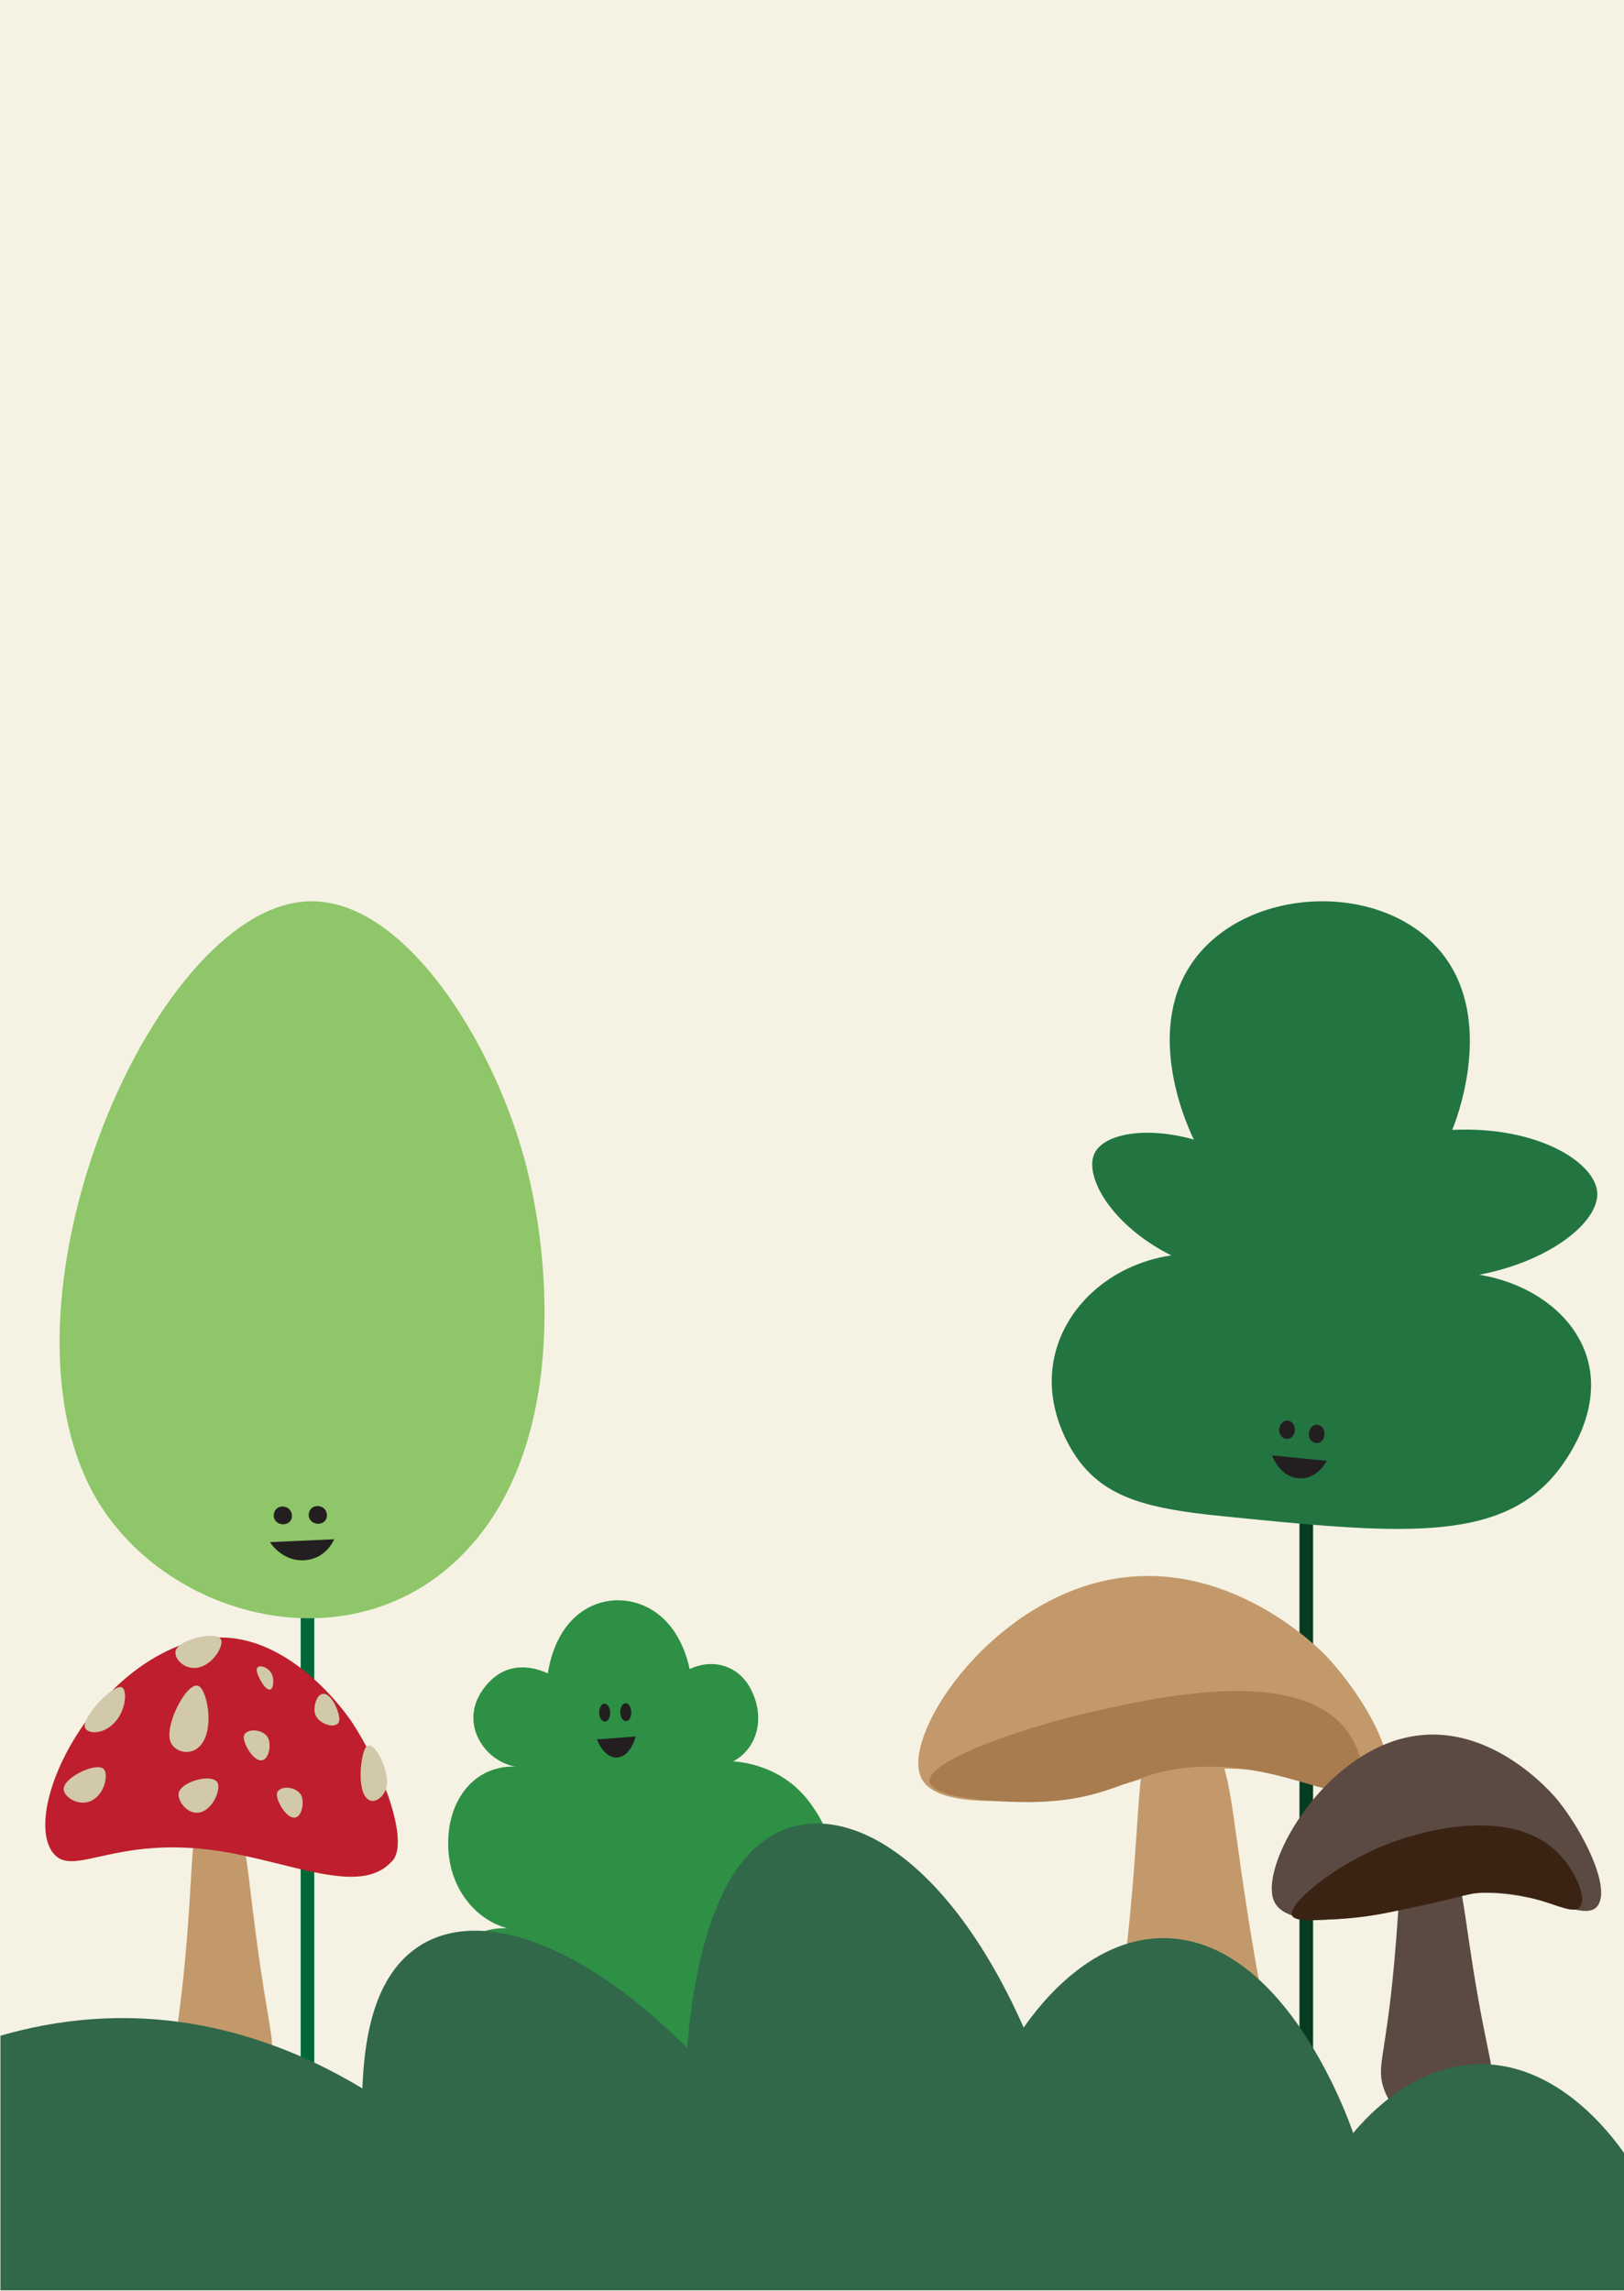 <?xml version="1.0" encoding="UTF-8"?>
<svg id="Layer_1" data-name="Layer 1" xmlns="http://www.w3.org/2000/svg" viewBox="0 0 597.05 842.24">
  <defs>
    <style>
      .cls-1 {
        fill: #006838;
        stroke: #006838;
      }

      .cls-1, .cls-2 {
        stroke-width: 5px;
      }

      .cls-1, .cls-2, .cls-3 {
        stroke-miterlimit: 10;
      }

      .cls-2 {
        fill: none;
        stroke: #063c22;
      }

      .cls-3 {
        fill: #f5f2e3;
        stroke: #f5f2e3;
      }

      .cls-4 {
        fill: #2d9045;
      }

      .cls-4, .cls-5, .cls-6, .cls-7, .cls-8, .cls-9, .cls-10, .cls-11, .cls-12, .cls-13, .cls-14 {
        stroke-width: 0px;
      }

      .cls-5 {
        fill: #3b2314;
      }

      .cls-6 {
        fill: #5a4a42;
      }

      .cls-7 {
        fill: #227541;
      }

      .cls-8 {
        fill: #231f20;
      }

      .cls-9 {
        fill: #a87c4f;
      }

      .cls-10 {
        fill: #d1c9aa;
      }

      .cls-11 {
        fill: #be1e2d;
      }

      .cls-12 {
        fill: #c3996b;
      }

      .cls-13 {
        fill: #8ec669;
      }

      .cls-14 {
        fill: #306849;
      }
    </style>
  </defs>
  <rect class="cls-3" x=".5" y=".5" width="596.05" height="841.24"/>
  <line class="cls-2" x1="480.24" y1="514.22" x2="480.24" y2="761.25"/>
  <line class="cls-1" x1="113.04" y1="592.53" x2="113.04" y2="763.62"/>
  <path class="cls-13" d="M169.11,572.51c-41.08,40.21-107.15,22.13-132.97-20.28-42.85-70.41,19.36-217.61,76.5-220.81,35.28-1.98,68.24,50.97,80.14,94.63,10.38,38.05,15.44,108.16-23.68,146.45Z"/>
  <path class="cls-7" d="M438.92,418.98c-1.13-2.22-17.55-35.68-2.7-61.76,18.54-32.57,75.14-34.91,96-3.9,16.8,24.97,2.6,59.91,1.67,62.11,31.19-1.53,52.64,11.85,53.32,23.07.64,10.63-17.02,25.12-43.32,30.17,20.15,3.42,35.87,15.72,39.99,31.94,4.87,19.19-8.33,36.71-11.66,40.82-21.25,26.21-58.69,22.46-123.29,15.97-26.5-2.66-41.34-6.54-51.65-19.52-1.41-1.78-13.45-17.43-10-37.27,3.43-19.69,20.79-35.72,43.32-39.04-22.14-11.14-31.94-29.01-28.32-37.27,3.26-7.46,18.89-10.34,36.66-5.32Z"/>
  <path class="cls-12" d="M406.77,657.32c-11.12,2.11-60.41,11.47-67.99-3.45-7.62-15.01,23.02-62.34,66.37-72.48,45.47-10.64,80.45,25.38,82.55,27.61,13.18,14.02,27.23,38.03,21.04,46.59-7.3,10.11-35.2-11.76-80.94-3.45-9.87,1.79-8.83,2.86-21.04,5.18Z"/>
  <path class="cls-12" d="M467.38,765.13c-7.12,28.8-48.94,30.02-57.27.02-3.22-11.59,1.53-17.16,5.99-68.26,3.25-37.21,2.23-51.37,8.32-59.33,5.94-7.76,15.08-5,20.92,2.65,6.88,9.01,7.02,21.97,12.72,59.31,7.76,50.88,11.85,55.41,9.32,65.61Z"/>
  <path class="cls-12" d="M99.56,756.21c-4.24,19.93-29.16,20.77-34.12.02-1.92-8.02.91-11.88,3.57-47.23,1.94-25.75,1.33-35.55,4.96-41.06,3.54-5.37,8.98-3.46,12.46,1.83,4.1,6.23,4.18,15.2,7.58,41.04,4.62,35.2,7.06,38.34,5.55,45.4Z"/>
  <path class="cls-9" d="M341.79,655.14c-1.24-7.88,35.02-20.23,60.54-25.97,23.4-5.26,75.39-16.9,93.03,7.42,4.23,5.84,7.46,15.09,4.08,19.73-5.9,8.08-25.13-7.11-55.94-6.78-27.47.29-32.13,12.76-64.79,13.02-11.7.09-35.94-1.21-36.92-7.42Z"/>
  <path class="cls-4" d="M204.56,773.76c-19.11-.92-38.43-1.85-45.4-17.39-4.16-9.27-2.77-21.15.78-29.39,4.95-11.5,15.24-18.49,26.56-18.04-10.54-2.83-18.8-12.17-21.08-24.09-.44-2.3-2.47-14.21,3.91-24.49,7.4-11.91,19.42-10.88,20.34-10.78-9.12-1.69-15.44-9.57-15.64-17.64-.2-8.2,5.99-13.76,7.04-14.7,8.68-7.79,19.4-2.45,20.34-1.96.58-3.8,2.4-12.8,8.72-19.46,9.5-10,24.46-9.74,34.04-.44,6.34,6.16,8.6,14.61,9.38,18.27,8-3.76,16.49-1.6,21.19,5.22.66.95,5.85,8.76,3.34,17.95-2.04,7.45-7.64,10.32-8.55,10.76,4.95.38,19.51,2.32,29.17,16.53,2.5,3.67,6.51,9.58,6.25,17.4-.33,10.05-7.6,19.54-18.41,23.93,10.21-4.51,21.17-2.39,28.29,5.84,11.24,13,8.98,36.69.89,47.67-3.37,4.58-7.12,6.08-36.87,9.16-17.37,1.8-29.15,2.63-46.15,3.92-23.11,1.75-24.04,1.91-28.13,1.72Z"/>
  <path class="cls-11" d="M19.37,681.09c-10.88-14.76,11.85-64.46,49.11-76.97,33.64-11.29,59.53,26.95,61.09,29.32,9.75,14.89,20.15,40.38,15.57,49.48-.51,1.02-1.21,1.55-1.64,2-11.61,11.93-36.65-.27-62.6-4.31-38.98-6.07-54.29,10.28-61.52.47Z"/>
  <path class="cls-10" d="M41.61,633.85c-4.36,4.19-9.93,3.54-10.43,1.08-.8-3.95,10.74-16.07,13.68-14.53,1.94,1.02,1.61,8.78-3.25,13.45Z"/>
  <path class="cls-10" d="M72.58,613.15c-5.12.84-8.8-3.66-7.99-6.29,1.31-4.23,15.36-7.42,16.72-3.93.9,2.3-3.03,9.29-8.74,10.23Z"/>
  <path class="cls-10" d="M33.15,662.26c-4.68,1.86-9.69-1.73-9.75-4.45-.1-4.35,12.44-10.31,14.89-7.22,1.62,2.04.07,9.6-5.14,11.67Z"/>
  <path class="cls-10" d="M74.63,640.47c-3.55,5.81-10.4,3.9-11.94-.02-2.46-6.28,6.55-23.29,10.62-20.4,2.69,1.9,5.28,13.94,1.32,20.42Z"/>
  <path class="cls-10" d="M98.97,621.2c1.66.2,1.83-3.53,1.07-5.46-1.23-3.09-5.96-4.31-5.66-1.54.2,1.83,2.75,6.79,4.6,7.01Z"/>
  <path class="cls-10" d="M96.14,647.22c2.71-.22,3.55-5.44,2.58-7.89-1.56-3.93-9.19-4.2-9.11-.46.05,2.47,3.51,8.6,6.53,8.35Z"/>
  <path class="cls-10" d="M74.12,666.18c4.36-1.51,6.93-8.09,5.95-10.53-1.57-3.92-13.64-.72-14.39,3.67-.49,2.9,3.58,8.54,8.44,6.86Z"/>
  <path class="cls-10" d="M119.22,622.76c-2.7-.38-4.11,4.6-3.42,7.23,1.11,4.22,8.61,6.16,8.95,2.44.22-2.46-2.52-9.26-5.53-9.68Z"/>
  <path class="cls-10" d="M134.12,660.26c2.49,4.12,7,.74,7.93-3.02,1.5-6.03-4.86-18.42-7.5-14.91-1.74,2.32-3.2,13.35-.43,17.93Z"/>
  <path class="cls-6" d="M516.06,701.77c-7.8,1.73-42.37,9.43-47.69-2.84-5.35-12.34,16.15-51.24,46.55-59.58,31.89-8.74,56.44,20.86,57.91,22.7,9.25,11.53,19.1,31.26,14.76,38.3-5.12,8.31-24.69-9.67-56.77-2.84-6.93,1.47-6.19,2.35-14.76,4.26Z"/>
  <path class="cls-6" d="M548.01,766.89c-4.93,19.04-33.84,19.84-39.59.01-2.22-7.66,1.06-11.34,4.14-45.11,2.25-24.6,1.54-33.95,5.75-39.21,4.1-5.13,10.42-3.31,14.46,1.75,4.75,5.95,4.86,14.52,8.79,39.2,5.36,33.63,8.19,36.62,6.45,43.36Z"/>
  <path class="cls-5" d="M474.96,704.14c-1.31-4.28,15.63-18.51,35.09-26.13,4.95-1.94,46.66-17.63,65.26,6.1,3.88,4.95,7.8,12.96,5.79,16.56-2.94,5.27-14.8-5.63-35.28-4.85-7.78.3-7.34,1.92-38.44,7.94-.64.12-6.28,1.2-13.9,1.69-10.79.7-17.75,1.15-18.51-1.32Z"/>
  <path class="cls-14" d="M.17,842.06v-93.6c19.51-5.67,46.33-9.69,77.69-2.98,21.87,4.68,40.54,13.42,55.37,22.36.67-19.33,4.38-30.55,7.79-37.27,16.95-33.46,62.27-26.7,111.61,22.36,1.38-17.31,5.82-51.97,21.63-70.06,24.59-28.15,70.37-8.98,102.09,62.61,5.24-7.55,25.5-34.9,54.51-32.79,42.53,3.08,64.97,66.69,66.62,71.55,6.21-7.37,23.03-25.22,46.72-25.34,28.35-.15,47.59,25.18,52.96,32.79v50.37H.17Z"/>
  <path class="cls-8" d="M472.09,522.55c1.08-.53,2.48-.21,3.28.9,1.05,1.45.84,3.9-.58,5.03-1.34,1.07-3.3.58-4.14-1.03-.92-1.78-.07-4.15,1.43-4.89Z"/>
  <path class="cls-8" d="M487.82,537.1c-.69,1.21-2.65,4.32-6.1,5.75-.65.27-5.13,2.02-9.53-1.37-2.69-2.08-4.02-5.05-4.54-6.4,6.72.68,13.45,1.35,20.17,2.03Z"/>
  <path class="cls-8" d="M483,524.06c1.08-.53,2.48-.21,3.28.9,1.05,1.45.84,3.9-.58,5.03-1.34,1.07-3.3.58-4.14-1.03-.92-1.78-.07-4.15,1.43-4.89Z"/>
  <path class="cls-8" d="M221.23,626.84c.7-.67,1.7-.57,2.38.37.88,1.23.99,3.61.12,4.91-.82,1.23-2.24,1.05-2.99-.37-.82-1.57-.48-3.97.49-4.91Z"/>
  <path class="cls-8" d="M233.69,638.45c-.36,1.27-1.4,4.54-3.65,6.42-.43.36-3.36,2.71-6.78.11-2.09-1.59-3.32-4.24-3.82-5.47,4.75-.35,9.5-.71,14.25-1.06Z"/>
  <path class="cls-8" d="M228.98,626.67c.7-.67,1.7-.57,2.38.37.88,1.23.99,3.61.12,4.91-.82,1.23-2.24,1.05-2.99-.37-.82-1.57-.48-3.97.49-4.91Z"/>
  <path class="cls-8" d="M102.21,554.33c1.15-.67,2.82-.57,3.94.37,1.46,1.23,1.64,3.61.2,4.91-1.37,1.23-3.71,1.05-4.95-.37-1.37-1.57-.8-3.97.81-4.91Z"/>
  <path class="cls-8" d="M122.87,565.93c-.59,1.27-2.32,4.54-6.05,6.42-.71.36-5.58,2.71-11.24.11-3.46-1.59-5.5-4.24-6.34-5.47,7.88-.35,15.75-.71,23.63-1.06Z"/>
  <path class="cls-8" d="M115.07,554.15c1.15-.67,2.82-.57,3.94.37,1.46,1.23,1.64,3.61.2,4.91-1.37,1.23-3.71,1.05-4.95-.37-1.37-1.57-.8-3.97.81-4.91Z"/>
  <path class="cls-10" d="M108.3,668.28c2.71-.22,3.55-5.44,2.58-7.89-1.56-3.93-9.19-4.2-9.11-.46.05,2.47,3.51,8.6,6.53,8.35Z"/>
</svg>